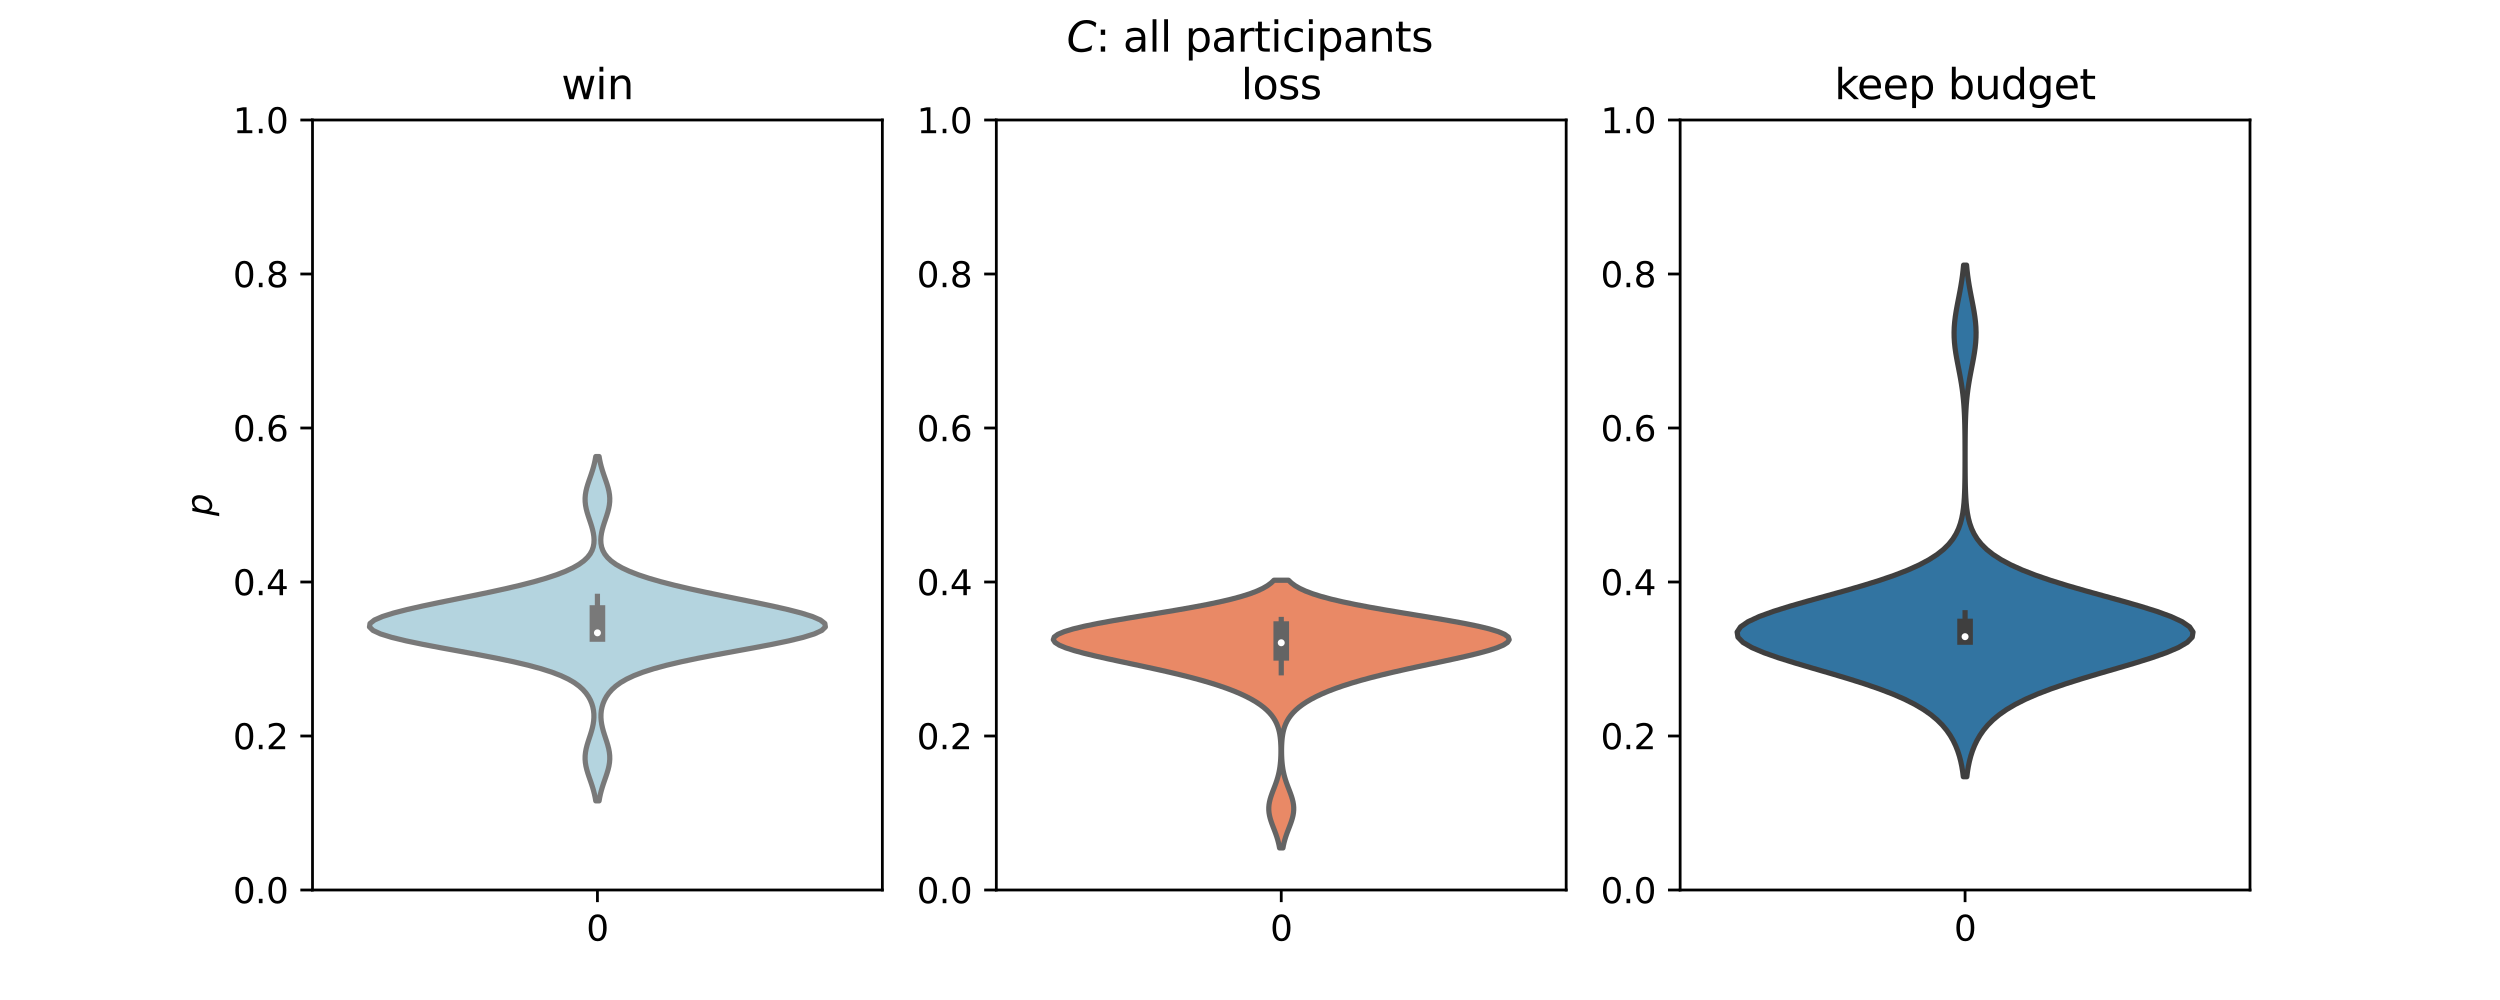 <?xml version="1.0" encoding="utf-8" standalone="no"?>
<!DOCTYPE svg PUBLIC "-//W3C//DTD SVG 1.1//EN"
  "http://www.w3.org/Graphics/SVG/1.1/DTD/svg11.dtd">
<svg xmlns:xlink="http://www.w3.org/1999/xlink" width="720pt" height="288pt" viewBox="0 0 720 288" xmlns="http://www.w3.org/2000/svg" version="1.1">
 <defs>
  <style type="text/css">*{stroke-linejoin: round; stroke-linecap: butt}</style>
 </defs>
 <g id="figure_1">
  <g id="patch_1">
   <path d="M 0 288 
L 720 288 
L 720 0 
L 0 0 
z
" style="fill: #ffffff"/>
  </g>
  <g id="axes_1">
   <g id="patch_2">
    <path d="M 90 256.32 
L 254.118 256.32 
L 254.118 34.56 
L 90 34.56 
z
" style="fill: #ffffff"/>
   </g>
   <g id="PolyCollection_1">
    <defs>
     <path id="m7ac0958412" d="M 172.54 -57.349 
L 171.578 -57.349 
L 171.402 -58.351 
L 171.185 -59.353 
L 170.927 -60.354 
L 170.631 -61.356 
L 170.304 -62.358 
L 169.959 -63.359 
L 169.61 -64.361 
L 169.279 -65.363 
L 168.984 -66.365 
L 168.747 -67.366 
L 168.584 -68.368 
L 168.507 -69.37 
L 168.523 -70.371 
L 168.629 -71.373 
L 168.817 -72.375 
L 169.072 -73.377 
L 169.374 -74.378 
L 169.7 -75.38 
L 170.029 -76.382 
L 170.337 -77.383 
L 170.608 -78.385 
L 170.823 -79.387 
L 170.972 -80.389 
L 171.043 -81.39 
L 171.031 -82.392 
L 170.928 -83.394 
L 170.729 -84.395 
L 170.425 -85.397 
L 170.007 -86.399 
L 169.459 -87.401 
L 168.76 -88.402 
L 167.879 -89.404 
L 166.774 -90.406 
L 165.393 -91.407 
L 163.674 -92.409 
L 161.547 -93.411 
L 158.947 -94.413 
L 155.815 -95.414 
L 152.121 -96.416 
L 147.867 -97.418 
L 143.102 -98.419 
L 137.931 -99.421 
L 132.511 -100.423 
L 127.048 -101.425 
L 121.78 -102.426 
L 116.96 -103.428 
L 112.831 -104.43 
L 109.602 -105.431 
L 107.432 -106.433 
L 106.412 -107.435 
L 106.563 -108.437 
L 107.842 -109.438 
L 110.143 -110.44 
L 113.323 -111.442 
L 117.208 -112.443 
L 121.615 -113.445 
L 126.361 -114.447 
L 131.276 -115.449 
L 136.206 -116.45 
L 141.019 -117.452 
L 145.604 -118.454 
L 149.875 -119.455 
L 153.768 -120.457 
L 157.238 -121.459 
L 160.266 -122.461 
L 162.848 -123.462 
L 164.999 -124.464 
L 166.746 -125.466 
L 168.127 -126.467 
L 169.185 -127.469 
L 169.964 -128.471 
L 170.507 -129.473 
L 170.855 -130.474 
L 171.039 -131.476 
L 171.09 -132.478 
L 171.03 -133.479 
L 170.879 -134.481 
L 170.654 -135.483 
L 170.373 -136.485 
L 170.054 -137.486 
L 169.718 -138.488 
L 169.385 -139.49 
L 169.079 -140.491 
L 168.821 -141.493 
L 168.631 -142.495 
L 168.524 -143.497 
L 168.508 -144.498 
L 168.584 -145.5 
L 168.747 -146.502 
L 168.984 -147.503 
L 169.279 -148.505 
L 169.61 -149.507 
L 169.959 -150.509 
L 170.304 -151.51 
L 170.631 -152.512 
L 170.927 -153.514 
L 171.185 -154.515 
L 171.402 -155.517 
L 171.578 -156.519 
L 172.54 -156.519 
L 172.54 -156.519 
L 172.716 -155.517 
L 172.933 -154.515 
L 173.191 -153.514 
L 173.487 -152.512 
L 173.814 -151.51 
L 174.159 -150.509 
L 174.507 -149.507 
L 174.839 -148.505 
L 175.133 -147.503 
L 175.371 -146.502 
L 175.534 -145.5 
L 175.61 -144.498 
L 175.594 -143.497 
L 175.486 -142.495 
L 175.296 -141.493 
L 175.039 -140.491 
L 174.733 -139.49 
L 174.4 -138.488 
L 174.063 -137.486 
L 173.745 -136.485 
L 173.464 -135.483 
L 173.239 -134.481 
L 173.088 -133.479 
L 173.027 -132.478 
L 173.078 -131.476 
L 173.263 -130.474 
L 173.61 -129.473 
L 174.154 -128.471 
L 174.933 -127.469 
L 175.99 -126.467 
L 177.371 -125.466 
L 179.119 -124.464 
L 181.269 -123.462 
L 183.852 -122.461 
L 186.879 -121.459 
L 190.35 -120.457 
L 194.242 -119.455 
L 198.513 -118.454 
L 203.099 -117.452 
L 207.912 -116.45 
L 212.842 -115.449 
L 217.757 -114.447 
L 222.503 -113.445 
L 226.91 -112.443 
L 230.795 -111.442 
L 233.974 -110.44 
L 236.276 -109.438 
L 237.554 -108.437 
L 237.706 -107.435 
L 236.686 -106.433 
L 234.515 -105.431 
L 231.287 -104.43 
L 227.158 -103.428 
L 222.338 -102.426 
L 217.07 -101.425 
L 211.607 -100.423 
L 206.187 -99.421 
L 201.015 -98.419 
L 196.251 -97.418 
L 191.997 -96.416 
L 188.302 -95.414 
L 185.171 -94.413 
L 182.57 -93.411 
L 180.444 -92.409 
L 178.724 -91.407 
L 177.343 -90.406 
L 176.239 -89.404 
L 175.358 -88.402 
L 174.659 -87.401 
L 174.111 -86.399 
L 173.693 -85.397 
L 173.389 -84.395 
L 173.189 -83.394 
L 173.087 -82.392 
L 173.074 -81.39 
L 173.146 -80.389 
L 173.295 -79.387 
L 173.51 -78.385 
L 173.78 -77.383 
L 174.089 -76.382 
L 174.418 -75.38 
L 174.744 -74.378 
L 175.046 -73.377 
L 175.301 -72.375 
L 175.489 -71.373 
L 175.595 -70.371 
L 175.611 -69.37 
L 175.534 -68.368 
L 175.371 -67.366 
L 175.134 -66.365 
L 174.839 -65.363 
L 174.507 -64.361 
L 174.159 -63.359 
L 173.814 -62.358 
L 173.487 -61.356 
L 173.191 -60.354 
L 172.933 -59.353 
L 172.716 -58.351 
L 172.54 -57.349 
z
" style="stroke: #797979; stroke-width: 1.5"/>
    </defs>
    <g clip-path="url(#pbf09505ec9)">
     <use xlink:href="#m7ac0958412" x="0" y="288" style="fill: #b4d4df; stroke: #797979; stroke-width: 1.5"/>
    </g>
   </g>
   <g id="matplotlib.axis_1">
    <g id="xtick_1">
     <g id="line2d_1">
      <defs>
       <path id="m4f637f4589" d="M 0 0 
L 0 3.5 
" style="stroke: #000000; stroke-width: 0.8"/>
      </defs>
      <g>
       <use xlink:href="#m4f637f4589" x="172.059" y="256.32" style="stroke: #000000; stroke-width: 0.8"/>
      </g>
     </g>
     <g id="text_1">
      <!-- 0 -->
      <g transform="translate(168.878 270.918) scale(0.1 -0.1)">
       <defs>
        <path id="DejaVuSans-30" d="M 2034 4250 
Q 1547 4250 1301 3770 
Q 1056 3291 1056 2328 
Q 1056 1369 1301 889 
Q 1547 409 2034 409 
Q 2525 409 2770 889 
Q 3016 1369 3016 2328 
Q 3016 3291 2770 3770 
Q 2525 4250 2034 4250 
z
M 2034 4750 
Q 2819 4750 3233 4129 
Q 3647 3509 3647 2328 
Q 3647 1150 3233 529 
Q 2819 -91 2034 -91 
Q 1250 -91 836 529 
Q 422 1150 422 2328 
Q 422 3509 836 4129 
Q 1250 4750 2034 4750 
z
" transform="scale(0.016)"/>
       </defs>
       <use xlink:href="#DejaVuSans-30"/>
      </g>
     </g>
    </g>
   </g>
   <g id="matplotlib.axis_2">
    <g id="ytick_1">
     <g id="line2d_2">
      <defs>
       <path id="m7c1ee1f7db" d="M 0 0 
L -3.5 0 
" style="stroke: #000000; stroke-width: 0.8"/>
      </defs>
      <g>
       <use xlink:href="#m7c1ee1f7db" x="90" y="256.32" style="stroke: #000000; stroke-width: 0.8"/>
      </g>
     </g>
     <g id="text_2">
      <!-- 0.0 -->
      <g transform="translate(67.097 260.119) scale(0.1 -0.1)">
       <defs>
        <path id="DejaVuSans-2e" d="M 684 794 
L 1344 794 
L 1344 0 
L 684 0 
L 684 794 
z
" transform="scale(0.016)"/>
       </defs>
       <use xlink:href="#DejaVuSans-30"/>
       <use xlink:href="#DejaVuSans-2e" x="63.623"/>
       <use xlink:href="#DejaVuSans-30" x="95.41"/>
      </g>
     </g>
    </g>
    <g id="ytick_2">
     <g id="line2d_3">
      <g>
       <use xlink:href="#m7c1ee1f7db" x="90" y="211.968" style="stroke: #000000; stroke-width: 0.8"/>
      </g>
     </g>
     <g id="text_3">
      <!-- 0.2 -->
      <g transform="translate(67.097 215.767) scale(0.1 -0.1)">
       <defs>
        <path id="DejaVuSans-32" d="M 1228 531 
L 3431 531 
L 3431 0 
L 469 0 
L 469 531 
Q 828 903 1448 1529 
Q 2069 2156 2228 2338 
Q 2531 2678 2651 2914 
Q 2772 3150 2772 3378 
Q 2772 3750 2511 3984 
Q 2250 4219 1831 4219 
Q 1534 4219 1204 4116 
Q 875 4013 500 3803 
L 500 4441 
Q 881 4594 1212 4672 
Q 1544 4750 1819 4750 
Q 2544 4750 2975 4387 
Q 3406 4025 3406 3419 
Q 3406 3131 3298 2873 
Q 3191 2616 2906 2266 
Q 2828 2175 2409 1742 
Q 1991 1309 1228 531 
z
" transform="scale(0.016)"/>
       </defs>
       <use xlink:href="#DejaVuSans-30"/>
       <use xlink:href="#DejaVuSans-2e" x="63.623"/>
       <use xlink:href="#DejaVuSans-32" x="95.41"/>
      </g>
     </g>
    </g>
    <g id="ytick_3">
     <g id="line2d_4">
      <g>
       <use xlink:href="#m7c1ee1f7db" x="90" y="167.616" style="stroke: #000000; stroke-width: 0.8"/>
      </g>
     </g>
     <g id="text_4">
      <!-- 0.4 -->
      <g transform="translate(67.097 171.415) scale(0.1 -0.1)">
       <defs>
        <path id="DejaVuSans-34" d="M 2419 4116 
L 825 1625 
L 2419 1625 
L 2419 4116 
z
M 2253 4666 
L 3047 4666 
L 3047 1625 
L 3713 1625 
L 3713 1100 
L 3047 1100 
L 3047 0 
L 2419 0 
L 2419 1100 
L 313 1100 
L 313 1709 
L 2253 4666 
z
" transform="scale(0.016)"/>
       </defs>
       <use xlink:href="#DejaVuSans-30"/>
       <use xlink:href="#DejaVuSans-2e" x="63.623"/>
       <use xlink:href="#DejaVuSans-34" x="95.41"/>
      </g>
     </g>
    </g>
    <g id="ytick_4">
     <g id="line2d_5">
      <g>
       <use xlink:href="#m7c1ee1f7db" x="90" y="123.264" style="stroke: #000000; stroke-width: 0.8"/>
      </g>
     </g>
     <g id="text_5">
      <!-- 0.6 -->
      <g transform="translate(67.097 127.063) scale(0.1 -0.1)">
       <defs>
        <path id="DejaVuSans-36" d="M 2113 2584 
Q 1688 2584 1439 2293 
Q 1191 2003 1191 1497 
Q 1191 994 1439 701 
Q 1688 409 2113 409 
Q 2538 409 2786 701 
Q 3034 994 3034 1497 
Q 3034 2003 2786 2293 
Q 2538 2584 2113 2584 
z
M 3366 4563 
L 3366 3988 
Q 3128 4100 2886 4159 
Q 2644 4219 2406 4219 
Q 1781 4219 1451 3797 
Q 1122 3375 1075 2522 
Q 1259 2794 1537 2939 
Q 1816 3084 2150 3084 
Q 2853 3084 3261 2657 
Q 3669 2231 3669 1497 
Q 3669 778 3244 343 
Q 2819 -91 2113 -91 
Q 1303 -91 875 529 
Q 447 1150 447 2328 
Q 447 3434 972 4092 
Q 1497 4750 2381 4750 
Q 2619 4750 2861 4703 
Q 3103 4656 3366 4563 
z
" transform="scale(0.016)"/>
       </defs>
       <use xlink:href="#DejaVuSans-30"/>
       <use xlink:href="#DejaVuSans-2e" x="63.623"/>
       <use xlink:href="#DejaVuSans-36" x="95.41"/>
      </g>
     </g>
    </g>
    <g id="ytick_5">
     <g id="line2d_6">
      <g>
       <use xlink:href="#m7c1ee1f7db" x="90" y="78.912" style="stroke: #000000; stroke-width: 0.8"/>
      </g>
     </g>
     <g id="text_6">
      <!-- 0.8 -->
      <g transform="translate(67.097 82.711) scale(0.1 -0.1)">
       <defs>
        <path id="DejaVuSans-38" d="M 2034 2216 
Q 1584 2216 1326 1975 
Q 1069 1734 1069 1313 
Q 1069 891 1326 650 
Q 1584 409 2034 409 
Q 2484 409 2743 651 
Q 3003 894 3003 1313 
Q 3003 1734 2745 1975 
Q 2488 2216 2034 2216 
z
M 1403 2484 
Q 997 2584 770 2862 
Q 544 3141 544 3541 
Q 544 4100 942 4425 
Q 1341 4750 2034 4750 
Q 2731 4750 3128 4425 
Q 3525 4100 3525 3541 
Q 3525 3141 3298 2862 
Q 3072 2584 2669 2484 
Q 3125 2378 3379 2068 
Q 3634 1759 3634 1313 
Q 3634 634 3220 271 
Q 2806 -91 2034 -91 
Q 1263 -91 848 271 
Q 434 634 434 1313 
Q 434 1759 690 2068 
Q 947 2378 1403 2484 
z
M 1172 3481 
Q 1172 3119 1398 2916 
Q 1625 2713 2034 2713 
Q 2441 2713 2670 2916 
Q 2900 3119 2900 3481 
Q 2900 3844 2670 4047 
Q 2441 4250 2034 4250 
Q 1625 4250 1398 4047 
Q 1172 3844 1172 3481 
z
" transform="scale(0.016)"/>
       </defs>
       <use xlink:href="#DejaVuSans-30"/>
       <use xlink:href="#DejaVuSans-2e" x="63.623"/>
       <use xlink:href="#DejaVuSans-38" x="95.41"/>
      </g>
     </g>
    </g>
    <g id="ytick_6">
     <g id="line2d_7">
      <g>
       <use xlink:href="#m7c1ee1f7db" x="90" y="34.56" style="stroke: #000000; stroke-width: 0.8"/>
      </g>
     </g>
     <g id="text_7">
      <!-- 1.0 -->
      <g transform="translate(67.097 38.359) scale(0.1 -0.1)">
       <defs>
        <path id="DejaVuSans-31" d="M 794 531 
L 1825 531 
L 1825 4091 
L 703 3866 
L 703 4441 
L 1819 4666 
L 2450 4666 
L 2450 531 
L 3481 531 
L 3481 0 
L 794 0 
L 794 531 
z
" transform="scale(0.016)"/>
       </defs>
       <use xlink:href="#DejaVuSans-31"/>
       <use xlink:href="#DejaVuSans-2e" x="63.623"/>
       <use xlink:href="#DejaVuSans-30" x="95.41"/>
      </g>
     </g>
    </g>
    <g id="text_8">
     <!-- $p$ -->
     <g transform="translate(60.997 148.64) rotate(-90) scale(0.1 -0.1)">
      <defs>
       <path id="DejaVuSans-Oblique-70" d="M 3175 2156 
Q 3175 2616 2975 2859 
Q 2775 3103 2400 3103 
Q 2144 3103 1911 2972 
Q 1678 2841 1497 2591 
Q 1319 2344 1212 1994 
Q 1106 1644 1106 1300 
Q 1106 863 1306 627 
Q 1506 391 1875 391 
Q 2147 391 2380 519 
Q 2613 647 2778 891 
Q 2956 1147 3065 1494 
Q 3175 1841 3175 2156 
z
M 1394 2969 
Q 1625 3272 1939 3428 
Q 2253 3584 2638 3584 
Q 3175 3584 3472 3232 
Q 3769 2881 3769 2247 
Q 3769 1728 3584 1258 
Q 3400 788 3053 416 
Q 2822 169 2531 39 
Q 2241 -91 1919 -91 
Q 1547 -91 1294 64 
Q 1041 219 916 525 
L 556 -1331 
L -19 -1331 
L 922 3500 
L 1497 3500 
L 1394 2969 
z
" transform="scale(0.016)"/>
      </defs>
      <use xlink:href="#DejaVuSans-Oblique-70"/>
     </g>
    </g>
   </g>
   <g id="line2d_8">
    <path d="M 172.059 183.303 
L 172.059 171.752 
" clip-path="url(#pbf09505ec9)" style="fill: none; stroke: #797979; stroke-width: 1.5; stroke-linecap: square"/>
   </g>
   <g id="line2d_9">
    <path d="M 172.059 182.583 
L 172.059 176.54 
" clip-path="url(#pbf09505ec9)" style="fill: none; stroke: #797979; stroke-width: 4.5; stroke-linecap: square"/>
   </g>
   <g id="patch_3">
    <path d="M 90 256.32 
L 90 34.56 
" style="fill: none; stroke: #000000; stroke-width: 0.8; stroke-linejoin: miter; stroke-linecap: square"/>
   </g>
   <g id="patch_4">
    <path d="M 254.118 256.32 
L 254.118 34.56 
" style="fill: none; stroke: #000000; stroke-width: 0.8; stroke-linejoin: miter; stroke-linecap: square"/>
   </g>
   <g id="patch_5">
    <path d="M 90 256.32 
L 254.118 256.32 
" style="fill: none; stroke: #000000; stroke-width: 0.8; stroke-linejoin: miter; stroke-linecap: square"/>
   </g>
   <g id="patch_6">
    <path d="M 90 34.56 
L 254.118 34.56 
" style="fill: none; stroke: #000000; stroke-width: 0.8; stroke-linejoin: miter; stroke-linecap: square"/>
   </g>
   <g id="PathCollection_1">
    <defs>
     <path id="m365d38c894" d="M 0 1.5 
C 0.398 1.5 0.779 1.342 1.061 1.061 
C 1.342 0.779 1.5 0.398 1.5 0 
C 1.5 -0.398 1.342 -0.779 1.061 -1.061 
C 0.779 -1.342 0.398 -1.5 0 -1.5 
C -0.398 -1.5 -0.779 -1.342 -1.061 -1.061 
C -1.342 -0.779 -1.5 -0.398 -1.5 0 
C -1.5 0.398 -1.342 0.779 -1.061 1.061 
C -0.779 1.342 -0.398 1.5 0 1.5 
z
" style="stroke: #797979"/>
    </defs>
    <g clip-path="url(#pbf09505ec9)">
     <use xlink:href="#m365d38c894" x="172.059" y="182.254" style="fill: #ffffff; stroke: #797979"/>
    </g>
   </g>
   <g id="text_9">
    <!-- win -->
    <g transform="translate(161.683 28.56) scale(0.12 -0.12)">
     <defs>
      <path id="DejaVuSans-77" d="M 269 3500 
L 844 3500 
L 1563 769 
L 2278 3500 
L 2956 3500 
L 3675 769 
L 4391 3500 
L 4966 3500 
L 4050 0 
L 3372 0 
L 2619 2869 
L 1863 0 
L 1184 0 
L 269 3500 
z
" transform="scale(0.016)"/>
      <path id="DejaVuSans-69" d="M 603 3500 
L 1178 3500 
L 1178 0 
L 603 0 
L 603 3500 
z
M 603 4863 
L 1178 4863 
L 1178 4134 
L 603 4134 
L 603 4863 
z
" transform="scale(0.016)"/>
      <path id="DejaVuSans-6e" d="M 3513 2113 
L 3513 0 
L 2938 0 
L 2938 2094 
Q 2938 2591 2744 2837 
Q 2550 3084 2163 3084 
Q 1697 3084 1428 2787 
Q 1159 2491 1159 1978 
L 1159 0 
L 581 0 
L 581 3500 
L 1159 3500 
L 1159 2956 
Q 1366 3272 1645 3428 
Q 1925 3584 2291 3584 
Q 2894 3584 3203 3211 
Q 3513 2838 3513 2113 
z
" transform="scale(0.016)"/>
     </defs>
     <use xlink:href="#DejaVuSans-77"/>
     <use xlink:href="#DejaVuSans-69" x="81.787"/>
     <use xlink:href="#DejaVuSans-6e" x="109.57"/>
    </g>
   </g>
  </g>
  <g id="axes_2">
   <g id="patch_7">
    <path d="M 286.941 256.32 
L 451.059 256.32 
L 451.059 34.56 
L 286.941 34.56 
z
" style="fill: #ffffff"/>
   </g>
   <g id="PolyCollection_2">
    <defs>
     <path id="mf0579b9c4e" d="M 369.487 -43.79 
L 368.513 -43.79 
L 368.365 -44.569 
L 368.187 -45.348 
L 367.978 -46.127 
L 367.741 -46.906 
L 367.477 -47.685 
L 367.193 -48.463 
L 366.896 -49.242 
L 366.596 -50.021 
L 366.305 -50.8 
L 366.036 -51.579 
L 365.801 -52.357 
L 365.612 -53.136 
L 365.48 -53.915 
L 365.411 -54.694 
L 365.41 -55.473 
L 365.477 -56.251 
L 365.607 -57.03 
L 365.793 -57.809 
L 366.027 -58.588 
L 366.295 -59.367 
L 366.585 -60.146 
L 366.885 -60.924 
L 367.182 -61.703 
L 367.467 -62.482 
L 367.732 -63.261 
L 367.97 -64.04 
L 368.179 -64.818 
L 368.358 -65.597 
L 368.507 -66.376 
L 368.627 -67.155 
L 368.722 -67.934 
L 368.795 -68.712 
L 368.848 -69.491 
L 368.883 -70.27 
L 368.903 -71.049 
L 368.91 -71.828 
L 368.902 -72.606 
L 368.879 -73.385 
L 368.839 -74.164 
L 368.779 -74.943 
L 368.695 -75.722 
L 368.58 -76.501 
L 368.428 -77.279 
L 368.231 -78.058 
L 367.981 -78.837 
L 367.668 -79.616 
L 367.283 -80.395 
L 366.815 -81.173 
L 366.255 -81.952 
L 365.592 -82.731 
L 364.816 -83.51 
L 363.918 -84.289 
L 362.888 -85.067 
L 361.714 -85.846 
L 360.389 -86.625 
L 358.9 -87.404 
L 357.238 -88.183 
L 355.393 -88.962 
L 353.354 -89.74 
L 351.113 -90.519 
L 348.662 -91.298 
L 345.997 -92.077 
L 343.12 -92.856 
L 340.038 -93.634 
L 336.765 -94.413 
L 333.327 -95.192 
L 329.761 -95.971 
L 326.115 -96.75 
L 322.452 -97.528 
L 318.849 -98.307 
L 315.394 -99.086 
L 312.184 -99.865 
L 309.322 -100.644 
L 306.914 -101.423 
L 305.06 -102.201 
L 303.849 -102.98 
L 303.353 -103.759 
L 303.622 -104.538 
L 304.679 -105.317 
L 306.513 -106.095 
L 309.083 -106.874 
L 312.318 -107.653 
L 316.118 -108.432 
L 320.362 -109.211 
L 324.913 -109.989 
L 329.63 -110.768 
L 334.373 -111.547 
L 339.012 -112.326 
L 343.435 -113.105 
L 347.551 -113.883 
L 351.292 -114.662 
L 354.617 -115.441 
L 357.509 -116.22 
L 359.971 -116.999 
L 362.024 -117.778 
L 363.7 -118.556 
L 365.041 -119.335 
L 366.093 -120.114 
L 366.902 -120.893 
L 371.098 -120.893 
L 371.098 -120.893 
L 371.907 -120.114 
L 372.959 -119.335 
L 374.3 -118.556 
L 375.976 -117.778 
L 378.029 -116.999 
L 380.491 -116.22 
L 383.383 -115.441 
L 386.708 -114.662 
L 390.449 -113.883 
L 394.565 -113.105 
L 398.988 -112.326 
L 403.627 -111.547 
L 408.37 -110.768 
L 413.087 -109.989 
L 417.638 -109.211 
L 421.882 -108.432 
L 425.682 -107.653 
L 428.917 -106.874 
L 431.487 -106.095 
L 433.321 -105.317 
L 434.378 -104.538 
L 434.647 -103.759 
L 434.151 -102.98 
L 432.94 -102.201 
L 431.086 -101.423 
L 428.678 -100.644 
L 425.816 -99.865 
L 422.606 -99.086 
L 419.151 -98.307 
L 415.548 -97.528 
L 411.885 -96.75 
L 408.239 -95.971 
L 404.673 -95.192 
L 401.235 -94.413 
L 397.962 -93.634 
L 394.88 -92.856 
L 392.003 -92.077 
L 389.338 -91.298 
L 386.887 -90.519 
L 384.646 -89.74 
L 382.607 -88.962 
L 380.762 -88.183 
L 379.1 -87.404 
L 377.611 -86.625 
L 376.286 -85.846 
L 375.112 -85.067 
L 374.082 -84.289 
L 373.184 -83.51 
L 372.408 -82.731 
L 371.745 -81.952 
L 371.185 -81.173 
L 370.717 -80.395 
L 370.332 -79.616 
L 370.019 -78.837 
L 369.769 -78.058 
L 369.572 -77.279 
L 369.42 -76.501 
L 369.305 -75.722 
L 369.221 -74.943 
L 369.161 -74.164 
L 369.121 -73.385 
L 369.098 -72.606 
L 369.09 -71.828 
L 369.097 -71.049 
L 369.117 -70.27 
L 369.152 -69.491 
L 369.205 -68.712 
L 369.278 -67.934 
L 369.373 -67.155 
L 369.493 -66.376 
L 369.642 -65.597 
L 369.821 -64.818 
L 370.03 -64.04 
L 370.268 -63.261 
L 370.533 -62.482 
L 370.818 -61.703 
L 371.115 -60.924 
L 371.415 -60.146 
L 371.705 -59.367 
L 371.973 -58.588 
L 372.207 -57.809 
L 372.393 -57.03 
L 372.523 -56.251 
L 372.59 -55.473 
L 372.589 -54.694 
L 372.52 -53.915 
L 372.388 -53.136 
L 372.199 -52.357 
L 371.964 -51.579 
L 371.695 -50.8 
L 371.404 -50.021 
L 371.104 -49.242 
L 370.807 -48.463 
L 370.523 -47.685 
L 370.259 -46.906 
L 370.022 -46.127 
L 369.813 -45.348 
L 369.635 -44.569 
L 369.487 -43.79 
z
" style="stroke: #646464; stroke-width: 1.5"/>
    </defs>
    <g clip-path="url(#pb540bfe8b8)">
     <use xlink:href="#mf0579b9c4e" x="0" y="288" style="fill: #e98966; stroke: #646464; stroke-width: 1.5"/>
    </g>
   </g>
   <g id="matplotlib.axis_3">
    <g id="xtick_2">
     <g id="line2d_10">
      <g>
       <use xlink:href="#m4f637f4589" x="369" y="256.32" style="stroke: #000000; stroke-width: 0.8"/>
      </g>
     </g>
     <g id="text_10">
      <!-- 0 -->
      <g transform="translate(365.819 270.918) scale(0.1 -0.1)">
       <use xlink:href="#DejaVuSans-30"/>
      </g>
     </g>
    </g>
   </g>
   <g id="matplotlib.axis_4">
    <g id="ytick_7">
     <g id="line2d_11">
      <g>
       <use xlink:href="#m7c1ee1f7db" x="286.941" y="256.32" style="stroke: #000000; stroke-width: 0.8"/>
      </g>
     </g>
     <g id="text_11">
      <!-- 0.0 -->
      <g transform="translate(264.038 260.119) scale(0.1 -0.1)">
       <use xlink:href="#DejaVuSans-30"/>
       <use xlink:href="#DejaVuSans-2e" x="63.623"/>
       <use xlink:href="#DejaVuSans-30" x="95.41"/>
      </g>
     </g>
    </g>
    <g id="ytick_8">
     <g id="line2d_12">
      <g>
       <use xlink:href="#m7c1ee1f7db" x="286.941" y="211.968" style="stroke: #000000; stroke-width: 0.8"/>
      </g>
     </g>
     <g id="text_12">
      <!-- 0.2 -->
      <g transform="translate(264.038 215.767) scale(0.1 -0.1)">
       <use xlink:href="#DejaVuSans-30"/>
       <use xlink:href="#DejaVuSans-2e" x="63.623"/>
       <use xlink:href="#DejaVuSans-32" x="95.41"/>
      </g>
     </g>
    </g>
    <g id="ytick_9">
     <g id="line2d_13">
      <g>
       <use xlink:href="#m7c1ee1f7db" x="286.941" y="167.616" style="stroke: #000000; stroke-width: 0.8"/>
      </g>
     </g>
     <g id="text_13">
      <!-- 0.4 -->
      <g transform="translate(264.038 171.415) scale(0.1 -0.1)">
       <use xlink:href="#DejaVuSans-30"/>
       <use xlink:href="#DejaVuSans-2e" x="63.623"/>
       <use xlink:href="#DejaVuSans-34" x="95.41"/>
      </g>
     </g>
    </g>
    <g id="ytick_10">
     <g id="line2d_14">
      <g>
       <use xlink:href="#m7c1ee1f7db" x="286.941" y="123.264" style="stroke: #000000; stroke-width: 0.8"/>
      </g>
     </g>
     <g id="text_14">
      <!-- 0.6 -->
      <g transform="translate(264.038 127.063) scale(0.1 -0.1)">
       <use xlink:href="#DejaVuSans-30"/>
       <use xlink:href="#DejaVuSans-2e" x="63.623"/>
       <use xlink:href="#DejaVuSans-36" x="95.41"/>
      </g>
     </g>
    </g>
    <g id="ytick_11">
     <g id="line2d_15">
      <g>
       <use xlink:href="#m7c1ee1f7db" x="286.941" y="78.912" style="stroke: #000000; stroke-width: 0.8"/>
      </g>
     </g>
     <g id="text_15">
      <!-- 0.8 -->
      <g transform="translate(264.038 82.711) scale(0.1 -0.1)">
       <use xlink:href="#DejaVuSans-30"/>
       <use xlink:href="#DejaVuSans-2e" x="63.623"/>
       <use xlink:href="#DejaVuSans-38" x="95.41"/>
      </g>
     </g>
    </g>
    <g id="ytick_12">
     <g id="line2d_16">
      <g>
       <use xlink:href="#m7c1ee1f7db" x="286.941" y="34.56" style="stroke: #000000; stroke-width: 0.8"/>
      </g>
     </g>
     <g id="text_16">
      <!-- 1.0 -->
      <g transform="translate(264.038 38.359) scale(0.1 -0.1)">
       <use xlink:href="#DejaVuSans-31"/>
       <use xlink:href="#DejaVuSans-2e" x="63.623"/>
       <use xlink:href="#DejaVuSans-30" x="95.41"/>
      </g>
     </g>
    </g>
   </g>
   <g id="line2d_17">
    <path d="M 369 193.765 
L 369 178.414 
" clip-path="url(#pb540bfe8b8)" style="fill: none; stroke: #646464; stroke-width: 1.5; stroke-linecap: square"/>
   </g>
   <g id="line2d_18">
    <path d="M 369 188.018 
L 369 181.18 
" clip-path="url(#pb540bfe8b8)" style="fill: none; stroke: #646464; stroke-width: 4.5; stroke-linecap: square"/>
   </g>
   <g id="patch_8">
    <path d="M 286.941 256.32 
L 286.941 34.56 
" style="fill: none; stroke: #000000; stroke-width: 0.8; stroke-linejoin: miter; stroke-linecap: square"/>
   </g>
   <g id="patch_9">
    <path d="M 451.059 256.32 
L 451.059 34.56 
" style="fill: none; stroke: #000000; stroke-width: 0.8; stroke-linejoin: miter; stroke-linecap: square"/>
   </g>
   <g id="patch_10">
    <path d="M 286.941 256.32 
L 451.059 256.32 
" style="fill: none; stroke: #000000; stroke-width: 0.8; stroke-linejoin: miter; stroke-linecap: square"/>
   </g>
   <g id="patch_11">
    <path d="M 286.941 34.56 
L 451.059 34.56 
" style="fill: none; stroke: #000000; stroke-width: 0.8; stroke-linejoin: miter; stroke-linecap: square"/>
   </g>
   <g id="PathCollection_2">
    <defs>
     <path id="m4124154774" d="M 0 1.5 
C 0.398 1.5 0.779 1.342 1.061 1.061 
C 1.342 0.779 1.5 0.398 1.5 0 
C 1.5 -0.398 1.342 -0.779 1.061 -1.061 
C 0.779 -1.342 0.398 -1.5 0 -1.5 
C -0.398 -1.5 -0.779 -1.342 -1.061 -1.061 
C -1.342 -0.779 -1.5 -0.398 -1.5 0 
C -1.5 0.398 -1.342 0.779 -1.061 1.061 
C -0.779 1.342 -0.398 1.5 0 1.5 
z
" style="stroke: #646464"/>
    </defs>
    <g clip-path="url(#pb540bfe8b8)">
     <use xlink:href="#m4124154774" x="369" y="185.116" style="fill: #ffffff; stroke: #646464"/>
    </g>
   </g>
   <g id="text_17">
    <!-- loss -->
    <g transform="translate(357.411 28.56) scale(0.12 -0.12)">
     <defs>
      <path id="DejaVuSans-6c" d="M 603 4863 
L 1178 4863 
L 1178 0 
L 603 0 
L 603 4863 
z
" transform="scale(0.016)"/>
      <path id="DejaVuSans-6f" d="M 1959 3097 
Q 1497 3097 1228 2736 
Q 959 2375 959 1747 
Q 959 1119 1226 758 
Q 1494 397 1959 397 
Q 2419 397 2687 759 
Q 2956 1122 2956 1747 
Q 2956 2369 2687 2733 
Q 2419 3097 1959 3097 
z
M 1959 3584 
Q 2709 3584 3137 3096 
Q 3566 2609 3566 1747 
Q 3566 888 3137 398 
Q 2709 -91 1959 -91 
Q 1206 -91 779 398 
Q 353 888 353 1747 
Q 353 2609 779 3096 
Q 1206 3584 1959 3584 
z
" transform="scale(0.016)"/>
      <path id="DejaVuSans-73" d="M 2834 3397 
L 2834 2853 
Q 2591 2978 2328 3040 
Q 2066 3103 1784 3103 
Q 1356 3103 1142 2972 
Q 928 2841 928 2578 
Q 928 2378 1081 2264 
Q 1234 2150 1697 2047 
L 1894 2003 
Q 2506 1872 2764 1633 
Q 3022 1394 3022 966 
Q 3022 478 2636 193 
Q 2250 -91 1575 -91 
Q 1294 -91 989 -36 
Q 684 19 347 128 
L 347 722 
Q 666 556 975 473 
Q 1284 391 1588 391 
Q 1994 391 2212 530 
Q 2431 669 2431 922 
Q 2431 1156 2273 1281 
Q 2116 1406 1581 1522 
L 1381 1569 
Q 847 1681 609 1914 
Q 372 2147 372 2553 
Q 372 3047 722 3315 
Q 1072 3584 1716 3584 
Q 2034 3584 2315 3537 
Q 2597 3491 2834 3397 
z
" transform="scale(0.016)"/>
     </defs>
     <use xlink:href="#DejaVuSans-6c"/>
     <use xlink:href="#DejaVuSans-6f" x="27.783"/>
     <use xlink:href="#DejaVuSans-73" x="88.965"/>
     <use xlink:href="#DejaVuSans-73" x="141.064"/>
    </g>
   </g>
  </g>
  <g id="axes_3">
   <g id="patch_12">
    <path d="M 483.882 256.32 
L 648 256.32 
L 648 34.56 
L 483.882 34.56 
z
" style="fill: #ffffff"/>
   </g>
   <g id="PolyCollection_3">
    <defs>
     <path id="mc87337d345" d="M 566.447 -64.3 
L 565.435 -64.3 
L 565.244 -65.789 
L 564.998 -67.277 
L 564.686 -68.766 
L 564.296 -70.254 
L 563.816 -71.742 
L 563.229 -73.231 
L 562.518 -74.719 
L 561.66 -76.207 
L 560.627 -77.696 
L 559.387 -79.184 
L 557.898 -80.672 
L 556.115 -82.161 
L 553.989 -83.649 
L 551.47 -85.137 
L 548.515 -86.626 
L 545.096 -88.114 
L 541.207 -89.603 
L 536.872 -91.091 
L 532.156 -92.579 
L 527.165 -94.068 
L 522.051 -95.556 
L 517.005 -97.044 
L 512.245 -98.533 
L 508.005 -100.021 
L 504.512 -101.509 
L 501.968 -102.998 
L 500.531 -104.486 
L 500.294 -105.974 
L 501.282 -107.463 
L 503.443 -108.951 
L 506.658 -110.44 
L 510.751 -111.928 
L 515.505 -113.416 
L 520.685 -114.905 
L 526.055 -116.393 
L 531.4 -117.881 
L 536.536 -119.37 
L 541.32 -120.858 
L 545.652 -122.346 
L 549.478 -123.835 
L 552.778 -125.323 
L 555.565 -126.811 
L 557.874 -128.3 
L 559.751 -129.788 
L 561.252 -131.277 
L 562.434 -132.765 
L 563.351 -134.253 
L 564.053 -135.742 
L 564.582 -137.23 
L 564.976 -138.718 
L 565.266 -140.207 
L 565.475 -141.695 
L 565.625 -143.183 
L 565.73 -144.672 
L 565.802 -146.16 
L 565.851 -147.648 
L 565.884 -149.137 
L 565.905 -150.625 
L 565.919 -152.114 
L 565.927 -153.602 
L 565.931 -155.09 
L 565.932 -156.579 
L 565.931 -158.067 
L 565.926 -159.555 
L 565.919 -161.044 
L 565.906 -162.532 
L 565.886 -164.02 
L 565.858 -165.509 
L 565.818 -166.997 
L 565.762 -168.485 
L 565.686 -169.974 
L 565.586 -171.462 
L 565.46 -172.951 
L 565.302 -174.439 
L 565.113 -175.927 
L 564.891 -177.416 
L 564.641 -178.904 
L 564.368 -180.392 
L 564.08 -181.881 
L 563.79 -183.369 
L 563.511 -184.857 
L 563.258 -186.346 
L 563.046 -187.834 
L 562.888 -189.322 
L 562.795 -190.811 
L 562.773 -192.299 
L 562.823 -193.788 
L 562.942 -195.276 
L 563.122 -196.764 
L 563.352 -198.253 
L 563.617 -199.741 
L 563.902 -201.229 
L 564.192 -202.718 
L 564.476 -204.206 
L 564.741 -205.694 
L 564.981 -207.183 
L 565.19 -208.671 
L 565.367 -210.159 
L 565.512 -211.648 
L 566.37 -211.648 
L 566.37 -211.648 
L 566.515 -210.159 
L 566.692 -208.671 
L 566.902 -207.183 
L 567.141 -205.694 
L 567.407 -204.206 
L 567.69 -202.718 
L 567.981 -201.229 
L 568.266 -199.741 
L 568.531 -198.253 
L 568.76 -196.764 
L 568.94 -195.276 
L 569.059 -193.788 
L 569.109 -192.299 
L 569.087 -190.811 
L 568.994 -189.322 
L 568.836 -187.834 
L 568.625 -186.346 
L 568.372 -184.857 
L 568.093 -183.369 
L 567.803 -181.881 
L 567.515 -180.392 
L 567.241 -178.904 
L 566.991 -177.416 
L 566.77 -175.927 
L 566.58 -174.439 
L 566.423 -172.951 
L 566.296 -171.462 
L 566.197 -169.974 
L 566.121 -168.485 
L 566.065 -166.997 
L 566.024 -165.509 
L 565.996 -164.02 
L 565.977 -162.532 
L 565.964 -161.044 
L 565.956 -159.555 
L 565.952 -158.067 
L 565.95 -156.579 
L 565.951 -155.09 
L 565.956 -153.602 
L 565.964 -152.114 
L 565.977 -150.625 
L 565.998 -149.137 
L 566.031 -147.648 
L 566.08 -146.16 
L 566.153 -144.672 
L 566.258 -143.183 
L 566.407 -141.695 
L 566.617 -140.207 
L 566.906 -138.718 
L 567.3 -137.23 
L 567.83 -135.742 
L 568.531 -134.253 
L 569.448 -132.765 
L 570.63 -131.277 
L 572.132 -129.788 
L 574.009 -128.3 
L 576.317 -126.811 
L 579.104 -125.323 
L 582.405 -123.835 
L 586.23 -122.346 
L 590.563 -120.858 
L 595.346 -119.37 
L 600.482 -117.881 
L 605.827 -116.393 
L 611.198 -114.905 
L 616.377 -113.416 
L 621.131 -111.928 
L 625.224 -110.44 
L 628.439 -108.951 
L 630.601 -107.463 
L 631.588 -105.974 
L 631.351 -104.486 
L 629.914 -102.998 
L 627.371 -101.509 
L 623.878 -100.021 
L 619.637 -98.533 
L 614.877 -97.044 
L 609.831 -95.556 
L 604.717 -94.068 
L 599.727 -92.579 
L 595.01 -91.091 
L 590.676 -89.603 
L 586.786 -88.114 
L 583.367 -86.626 
L 580.413 -85.137 
L 577.894 -83.649 
L 575.767 -82.161 
L 573.984 -80.672 
L 572.496 -79.184 
L 571.255 -77.696 
L 570.223 -76.207 
L 569.365 -74.719 
L 568.654 -73.231 
L 568.067 -71.742 
L 567.586 -70.254 
L 567.197 -68.766 
L 566.885 -67.277 
L 566.638 -65.789 
L 566.447 -64.3 
z
" style="stroke: #3f3f3f; stroke-width: 1.5"/>
    </defs>
    <g clip-path="url(#p12f5157dff)">
     <use xlink:href="#mc87337d345" x="0" y="288" style="fill: #3274a1; stroke: #3f3f3f; stroke-width: 1.5"/>
    </g>
   </g>
   <g id="matplotlib.axis_5">
    <g id="xtick_3">
     <g id="line2d_19">
      <g>
       <use xlink:href="#m4f637f4589" x="565.941" y="256.32" style="stroke: #000000; stroke-width: 0.8"/>
      </g>
     </g>
     <g id="text_18">
      <!-- 0 -->
      <g transform="translate(562.76 270.918) scale(0.1 -0.1)">
       <use xlink:href="#DejaVuSans-30"/>
      </g>
     </g>
    </g>
   </g>
   <g id="matplotlib.axis_6">
    <g id="ytick_13">
     <g id="line2d_20">
      <g>
       <use xlink:href="#m7c1ee1f7db" x="483.882" y="256.32" style="stroke: #000000; stroke-width: 0.8"/>
      </g>
     </g>
     <g id="text_19">
      <!-- 0.0 -->
      <g transform="translate(460.979 260.119) scale(0.1 -0.1)">
       <use xlink:href="#DejaVuSans-30"/>
       <use xlink:href="#DejaVuSans-2e" x="63.623"/>
       <use xlink:href="#DejaVuSans-30" x="95.41"/>
      </g>
     </g>
    </g>
    <g id="ytick_14">
     <g id="line2d_21">
      <g>
       <use xlink:href="#m7c1ee1f7db" x="483.882" y="211.968" style="stroke: #000000; stroke-width: 0.8"/>
      </g>
     </g>
     <g id="text_20">
      <!-- 0.2 -->
      <g transform="translate(460.979 215.767) scale(0.1 -0.1)">
       <use xlink:href="#DejaVuSans-30"/>
       <use xlink:href="#DejaVuSans-2e" x="63.623"/>
       <use xlink:href="#DejaVuSans-32" x="95.41"/>
      </g>
     </g>
    </g>
    <g id="ytick_15">
     <g id="line2d_22">
      <g>
       <use xlink:href="#m7c1ee1f7db" x="483.882" y="167.616" style="stroke: #000000; stroke-width: 0.8"/>
      </g>
     </g>
     <g id="text_21">
      <!-- 0.4 -->
      <g transform="translate(460.979 171.415) scale(0.1 -0.1)">
       <use xlink:href="#DejaVuSans-30"/>
       <use xlink:href="#DejaVuSans-2e" x="63.623"/>
       <use xlink:href="#DejaVuSans-34" x="95.41"/>
      </g>
     </g>
    </g>
    <g id="ytick_16">
     <g id="line2d_23">
      <g>
       <use xlink:href="#m7c1ee1f7db" x="483.882" y="123.264" style="stroke: #000000; stroke-width: 0.8"/>
      </g>
     </g>
     <g id="text_22">
      <!-- 0.6 -->
      <g transform="translate(460.979 127.063) scale(0.1 -0.1)">
       <use xlink:href="#DejaVuSans-30"/>
       <use xlink:href="#DejaVuSans-2e" x="63.623"/>
       <use xlink:href="#DejaVuSans-36" x="95.41"/>
      </g>
     </g>
    </g>
    <g id="ytick_17">
     <g id="line2d_24">
      <g>
       <use xlink:href="#m7c1ee1f7db" x="483.882" y="78.912" style="stroke: #000000; stroke-width: 0.8"/>
      </g>
     </g>
     <g id="text_23">
      <!-- 0.8 -->
      <g transform="translate(460.979 82.711) scale(0.1 -0.1)">
       <use xlink:href="#DejaVuSans-30"/>
       <use xlink:href="#DejaVuSans-2e" x="63.623"/>
       <use xlink:href="#DejaVuSans-38" x="95.41"/>
      </g>
     </g>
    </g>
    <g id="ytick_18">
     <g id="line2d_25">
      <g>
       <use xlink:href="#m7c1ee1f7db" x="483.882" y="34.56" style="stroke: #000000; stroke-width: 0.8"/>
      </g>
     </g>
     <g id="text_24">
      <!-- 1.0 -->
      <g transform="translate(460.979 38.359) scale(0.1 -0.1)">
       <use xlink:href="#DejaVuSans-31"/>
       <use xlink:href="#DejaVuSans-2e" x="63.623"/>
       <use xlink:href="#DejaVuSans-30" x="95.41"/>
      </g>
     </g>
    </g>
   </g>
   <g id="line2d_26">
    <path d="M 565.941 184.491 
L 565.941 176.476 
" clip-path="url(#p12f5157dff)" style="fill: none; stroke: #3f3f3f; stroke-width: 1.5; stroke-linecap: square"/>
   </g>
   <g id="line2d_27">
    <path d="M 565.941 183.446 
L 565.941 180.424 
" clip-path="url(#p12f5157dff)" style="fill: none; stroke: #3f3f3f; stroke-width: 4.5; stroke-linecap: square"/>
   </g>
   <g id="patch_13">
    <path d="M 483.882 256.32 
L 483.882 34.56 
" style="fill: none; stroke: #000000; stroke-width: 0.8; stroke-linejoin: miter; stroke-linecap: square"/>
   </g>
   <g id="patch_14">
    <path d="M 648 256.32 
L 648 34.56 
" style="fill: none; stroke: #000000; stroke-width: 0.8; stroke-linejoin: miter; stroke-linecap: square"/>
   </g>
   <g id="patch_15">
    <path d="M 483.882 256.32 
L 648 256.32 
" style="fill: none; stroke: #000000; stroke-width: 0.8; stroke-linejoin: miter; stroke-linecap: square"/>
   </g>
   <g id="patch_16">
    <path d="M 483.882 34.56 
L 648 34.56 
" style="fill: none; stroke: #000000; stroke-width: 0.8; stroke-linejoin: miter; stroke-linecap: square"/>
   </g>
   <g id="PathCollection_3">
    <defs>
     <path id="m58fcff1d12" d="M 0 1.5 
C 0.398 1.5 0.779 1.342 1.061 1.061 
C 1.342 0.779 1.5 0.398 1.5 0 
C 1.5 -0.398 1.342 -0.779 1.061 -1.061 
C 0.779 -1.342 0.398 -1.5 0 -1.5 
C -0.398 -1.5 -0.779 -1.342 -1.061 -1.061 
C -1.342 -0.779 -1.5 -0.398 -1.5 0 
C -1.5 0.398 -1.342 0.779 -1.061 1.061 
C -0.779 1.342 -0.398 1.5 0 1.5 
z
" style="stroke: #3f3f3f"/>
    </defs>
    <g clip-path="url(#p12f5157dff)">
     <use xlink:href="#m58fcff1d12" x="565.941" y="183.361" style="fill: #ffffff; stroke: #3f3f3f"/>
    </g>
   </g>
   <g id="text_25">
    <!-- keep budget -->
    <g transform="translate(528.311 28.56) scale(0.12 -0.12)">
     <defs>
      <path id="DejaVuSans-6b" d="M 581 4863 
L 1159 4863 
L 1159 1991 
L 2875 3500 
L 3609 3500 
L 1753 1863 
L 3688 0 
L 2938 0 
L 1159 1709 
L 1159 0 
L 581 0 
L 581 4863 
z
" transform="scale(0.016)"/>
      <path id="DejaVuSans-65" d="M 3597 1894 
L 3597 1613 
L 953 1613 
Q 991 1019 1311 708 
Q 1631 397 2203 397 
Q 2534 397 2845 478 
Q 3156 559 3463 722 
L 3463 178 
Q 3153 47 2828 -22 
Q 2503 -91 2169 -91 
Q 1331 -91 842 396 
Q 353 884 353 1716 
Q 353 2575 817 3079 
Q 1281 3584 2069 3584 
Q 2775 3584 3186 3129 
Q 3597 2675 3597 1894 
z
M 3022 2063 
Q 3016 2534 2758 2815 
Q 2500 3097 2075 3097 
Q 1594 3097 1305 2825 
Q 1016 2553 972 2059 
L 3022 2063 
z
" transform="scale(0.016)"/>
      <path id="DejaVuSans-70" d="M 1159 525 
L 1159 -1331 
L 581 -1331 
L 581 3500 
L 1159 3500 
L 1159 2969 
Q 1341 3281 1617 3432 
Q 1894 3584 2278 3584 
Q 2916 3584 3314 3078 
Q 3713 2572 3713 1747 
Q 3713 922 3314 415 
Q 2916 -91 2278 -91 
Q 1894 -91 1617 61 
Q 1341 213 1159 525 
z
M 3116 1747 
Q 3116 2381 2855 2742 
Q 2594 3103 2138 3103 
Q 1681 3103 1420 2742 
Q 1159 2381 1159 1747 
Q 1159 1113 1420 752 
Q 1681 391 2138 391 
Q 2594 391 2855 752 
Q 3116 1113 3116 1747 
z
" transform="scale(0.016)"/>
      <path id="DejaVuSans-20" transform="scale(0.016)"/>
      <path id="DejaVuSans-62" d="M 3116 1747 
Q 3116 2381 2855 2742 
Q 2594 3103 2138 3103 
Q 1681 3103 1420 2742 
Q 1159 2381 1159 1747 
Q 1159 1113 1420 752 
Q 1681 391 2138 391 
Q 2594 391 2855 752 
Q 3116 1113 3116 1747 
z
M 1159 2969 
Q 1341 3281 1617 3432 
Q 1894 3584 2278 3584 
Q 2916 3584 3314 3078 
Q 3713 2572 3713 1747 
Q 3713 922 3314 415 
Q 2916 -91 2278 -91 
Q 1894 -91 1617 61 
Q 1341 213 1159 525 
L 1159 0 
L 581 0 
L 581 4863 
L 1159 4863 
L 1159 2969 
z
" transform="scale(0.016)"/>
      <path id="DejaVuSans-75" d="M 544 1381 
L 544 3500 
L 1119 3500 
L 1119 1403 
Q 1119 906 1312 657 
Q 1506 409 1894 409 
Q 2359 409 2629 706 
Q 2900 1003 2900 1516 
L 2900 3500 
L 3475 3500 
L 3475 0 
L 2900 0 
L 2900 538 
Q 2691 219 2414 64 
Q 2138 -91 1772 -91 
Q 1169 -91 856 284 
Q 544 659 544 1381 
z
M 1991 3584 
L 1991 3584 
z
" transform="scale(0.016)"/>
      <path id="DejaVuSans-64" d="M 2906 2969 
L 2906 4863 
L 3481 4863 
L 3481 0 
L 2906 0 
L 2906 525 
Q 2725 213 2448 61 
Q 2172 -91 1784 -91 
Q 1150 -91 751 415 
Q 353 922 353 1747 
Q 353 2572 751 3078 
Q 1150 3584 1784 3584 
Q 2172 3584 2448 3432 
Q 2725 3281 2906 2969 
z
M 947 1747 
Q 947 1113 1208 752 
Q 1469 391 1925 391 
Q 2381 391 2643 752 
Q 2906 1113 2906 1747 
Q 2906 2381 2643 2742 
Q 2381 3103 1925 3103 
Q 1469 3103 1208 2742 
Q 947 2381 947 1747 
z
" transform="scale(0.016)"/>
      <path id="DejaVuSans-67" d="M 2906 1791 
Q 2906 2416 2648 2759 
Q 2391 3103 1925 3103 
Q 1463 3103 1205 2759 
Q 947 2416 947 1791 
Q 947 1169 1205 825 
Q 1463 481 1925 481 
Q 2391 481 2648 825 
Q 2906 1169 2906 1791 
z
M 3481 434 
Q 3481 -459 3084 -895 
Q 2688 -1331 1869 -1331 
Q 1566 -1331 1297 -1286 
Q 1028 -1241 775 -1147 
L 775 -588 
Q 1028 -725 1275 -790 
Q 1522 -856 1778 -856 
Q 2344 -856 2625 -561 
Q 2906 -266 2906 331 
L 2906 616 
Q 2728 306 2450 153 
Q 2172 0 1784 0 
Q 1141 0 747 490 
Q 353 981 353 1791 
Q 353 2603 747 3093 
Q 1141 3584 1784 3584 
Q 2172 3584 2450 3431 
Q 2728 3278 2906 2969 
L 2906 3500 
L 3481 3500 
L 3481 434 
z
" transform="scale(0.016)"/>
      <path id="DejaVuSans-74" d="M 1172 4494 
L 1172 3500 
L 2356 3500 
L 2356 3053 
L 1172 3053 
L 1172 1153 
Q 1172 725 1289 603 
Q 1406 481 1766 481 
L 2356 481 
L 2356 0 
L 1766 0 
Q 1100 0 847 248 
Q 594 497 594 1153 
L 594 3053 
L 172 3053 
L 172 3500 
L 594 3500 
L 594 4494 
L 1172 4494 
z
" transform="scale(0.016)"/>
     </defs>
     <use xlink:href="#DejaVuSans-6b"/>
     <use xlink:href="#DejaVuSans-65" x="54.285"/>
     <use xlink:href="#DejaVuSans-65" x="115.809"/>
     <use xlink:href="#DejaVuSans-70" x="177.332"/>
     <use xlink:href="#DejaVuSans-20" x="240.809"/>
     <use xlink:href="#DejaVuSans-62" x="272.596"/>
     <use xlink:href="#DejaVuSans-75" x="336.072"/>
     <use xlink:href="#DejaVuSans-64" x="399.451"/>
     <use xlink:href="#DejaVuSans-67" x="462.928"/>
     <use xlink:href="#DejaVuSans-65" x="526.404"/>
     <use xlink:href="#DejaVuSans-74" x="587.928"/>
    </g>
   </g>
  </g>
  <g id="text_26">
   <!-- $C$: all participants -->
   <g transform="translate(307.2 14.88) scale(0.12 -0.12)">
    <defs>
     <path id="DejaVuSans-Oblique-43" d="M 4447 4306 
L 4319 3641 
Q 4019 3944 3683 4091 
Q 3347 4238 2956 4238 
Q 2422 4238 2017 3981 
Q 1613 3725 1319 3200 
Q 1131 2863 1032 2486 
Q 934 2109 934 1728 
Q 934 1091 1264 756 
Q 1594 422 2222 422 
Q 2656 422 3056 561 
Q 3456 700 3834 978 
L 3688 231 
Q 3316 72 2936 -9 
Q 2556 -91 2175 -91 
Q 1278 -91 773 396 
Q 269 884 269 1753 
Q 269 2309 461 2846 
Q 653 3384 1013 3828 
Q 1394 4300 1883 4525 
Q 2372 4750 3022 4750 
Q 3422 4750 3780 4639 
Q 4138 4528 4447 4306 
z
" transform="scale(0.016)"/>
     <path id="DejaVuSans-3a" d="M 750 794 
L 1409 794 
L 1409 0 
L 750 0 
L 750 794 
z
M 750 3309 
L 1409 3309 
L 1409 2516 
L 750 2516 
L 750 3309 
z
" transform="scale(0.016)"/>
     <path id="DejaVuSans-61" d="M 2194 1759 
Q 1497 1759 1228 1600 
Q 959 1441 959 1056 
Q 959 750 1161 570 
Q 1363 391 1709 391 
Q 2188 391 2477 730 
Q 2766 1069 2766 1631 
L 2766 1759 
L 2194 1759 
z
M 3341 1997 
L 3341 0 
L 2766 0 
L 2766 531 
Q 2569 213 2275 61 
Q 1981 -91 1556 -91 
Q 1019 -91 701 211 
Q 384 513 384 1019 
Q 384 1609 779 1909 
Q 1175 2209 1959 2209 
L 2766 2209 
L 2766 2266 
Q 2766 2663 2505 2880 
Q 2244 3097 1772 3097 
Q 1472 3097 1187 3025 
Q 903 2953 641 2809 
L 641 3341 
Q 956 3463 1253 3523 
Q 1550 3584 1831 3584 
Q 2591 3584 2966 3190 
Q 3341 2797 3341 1997 
z
" transform="scale(0.016)"/>
     <path id="DejaVuSans-72" d="M 2631 2963 
Q 2534 3019 2420 3045 
Q 2306 3072 2169 3072 
Q 1681 3072 1420 2755 
Q 1159 2438 1159 1844 
L 1159 0 
L 581 0 
L 581 3500 
L 1159 3500 
L 1159 2956 
Q 1341 3275 1631 3429 
Q 1922 3584 2338 3584 
Q 2397 3584 2469 3576 
Q 2541 3569 2628 3553 
L 2631 2963 
z
" transform="scale(0.016)"/>
     <path id="DejaVuSans-63" d="M 3122 3366 
L 3122 2828 
Q 2878 2963 2633 3030 
Q 2388 3097 2138 3097 
Q 1578 3097 1268 2742 
Q 959 2388 959 1747 
Q 959 1106 1268 751 
Q 1578 397 2138 397 
Q 2388 397 2633 464 
Q 2878 531 3122 666 
L 3122 134 
Q 2881 22 2623 -34 
Q 2366 -91 2075 -91 
Q 1284 -91 818 406 
Q 353 903 353 1747 
Q 353 2603 823 3093 
Q 1294 3584 2113 3584 
Q 2378 3584 2631 3529 
Q 2884 3475 3122 3366 
z
" transform="scale(0.016)"/>
    </defs>
    <use xlink:href="#DejaVuSans-Oblique-43" transform="translate(0 0.016)"/>
    <use xlink:href="#DejaVuSans-3a" transform="translate(69.824 0.016)"/>
    <use xlink:href="#DejaVuSans-20" transform="translate(103.516 0.016)"/>
    <use xlink:href="#DejaVuSans-61" transform="translate(135.303 0.016)"/>
    <use xlink:href="#DejaVuSans-6c" transform="translate(196.582 0.016)"/>
    <use xlink:href="#DejaVuSans-6c" transform="translate(224.365 0.016)"/>
    <use xlink:href="#DejaVuSans-20" transform="translate(252.148 0.016)"/>
    <use xlink:href="#DejaVuSans-70" transform="translate(283.936 0.016)"/>
    <use xlink:href="#DejaVuSans-61" transform="translate(347.412 0.016)"/>
    <use xlink:href="#DejaVuSans-72" transform="translate(408.691 0.016)"/>
    <use xlink:href="#DejaVuSans-74" transform="translate(449.805 0.016)"/>
    <use xlink:href="#DejaVuSans-69" transform="translate(489.014 0.016)"/>
    <use xlink:href="#DejaVuSans-63" transform="translate(516.797 0.016)"/>
    <use xlink:href="#DejaVuSans-69" transform="translate(571.777 0.016)"/>
    <use xlink:href="#DejaVuSans-70" transform="translate(599.561 0.016)"/>
    <use xlink:href="#DejaVuSans-61" transform="translate(663.037 0.016)"/>
    <use xlink:href="#DejaVuSans-6e" transform="translate(724.316 0.016)"/>
    <use xlink:href="#DejaVuSans-74" transform="translate(787.695 0.016)"/>
    <use xlink:href="#DejaVuSans-73" transform="translate(826.904 0.016)"/>
   </g>
  </g>
 </g>
 <defs>
  <clipPath id="pbf09505ec9">
   <rect x="90" y="34.56" width="164.118" height="221.76"/>
  </clipPath>
  <clipPath id="pb540bfe8b8">
   <rect x="286.941" y="34.56" width="164.118" height="221.76"/>
  </clipPath>
  <clipPath id="p12f5157dff">
   <rect x="483.882" y="34.56" width="164.118" height="221.76"/>
  </clipPath>
 </defs>
</svg>
